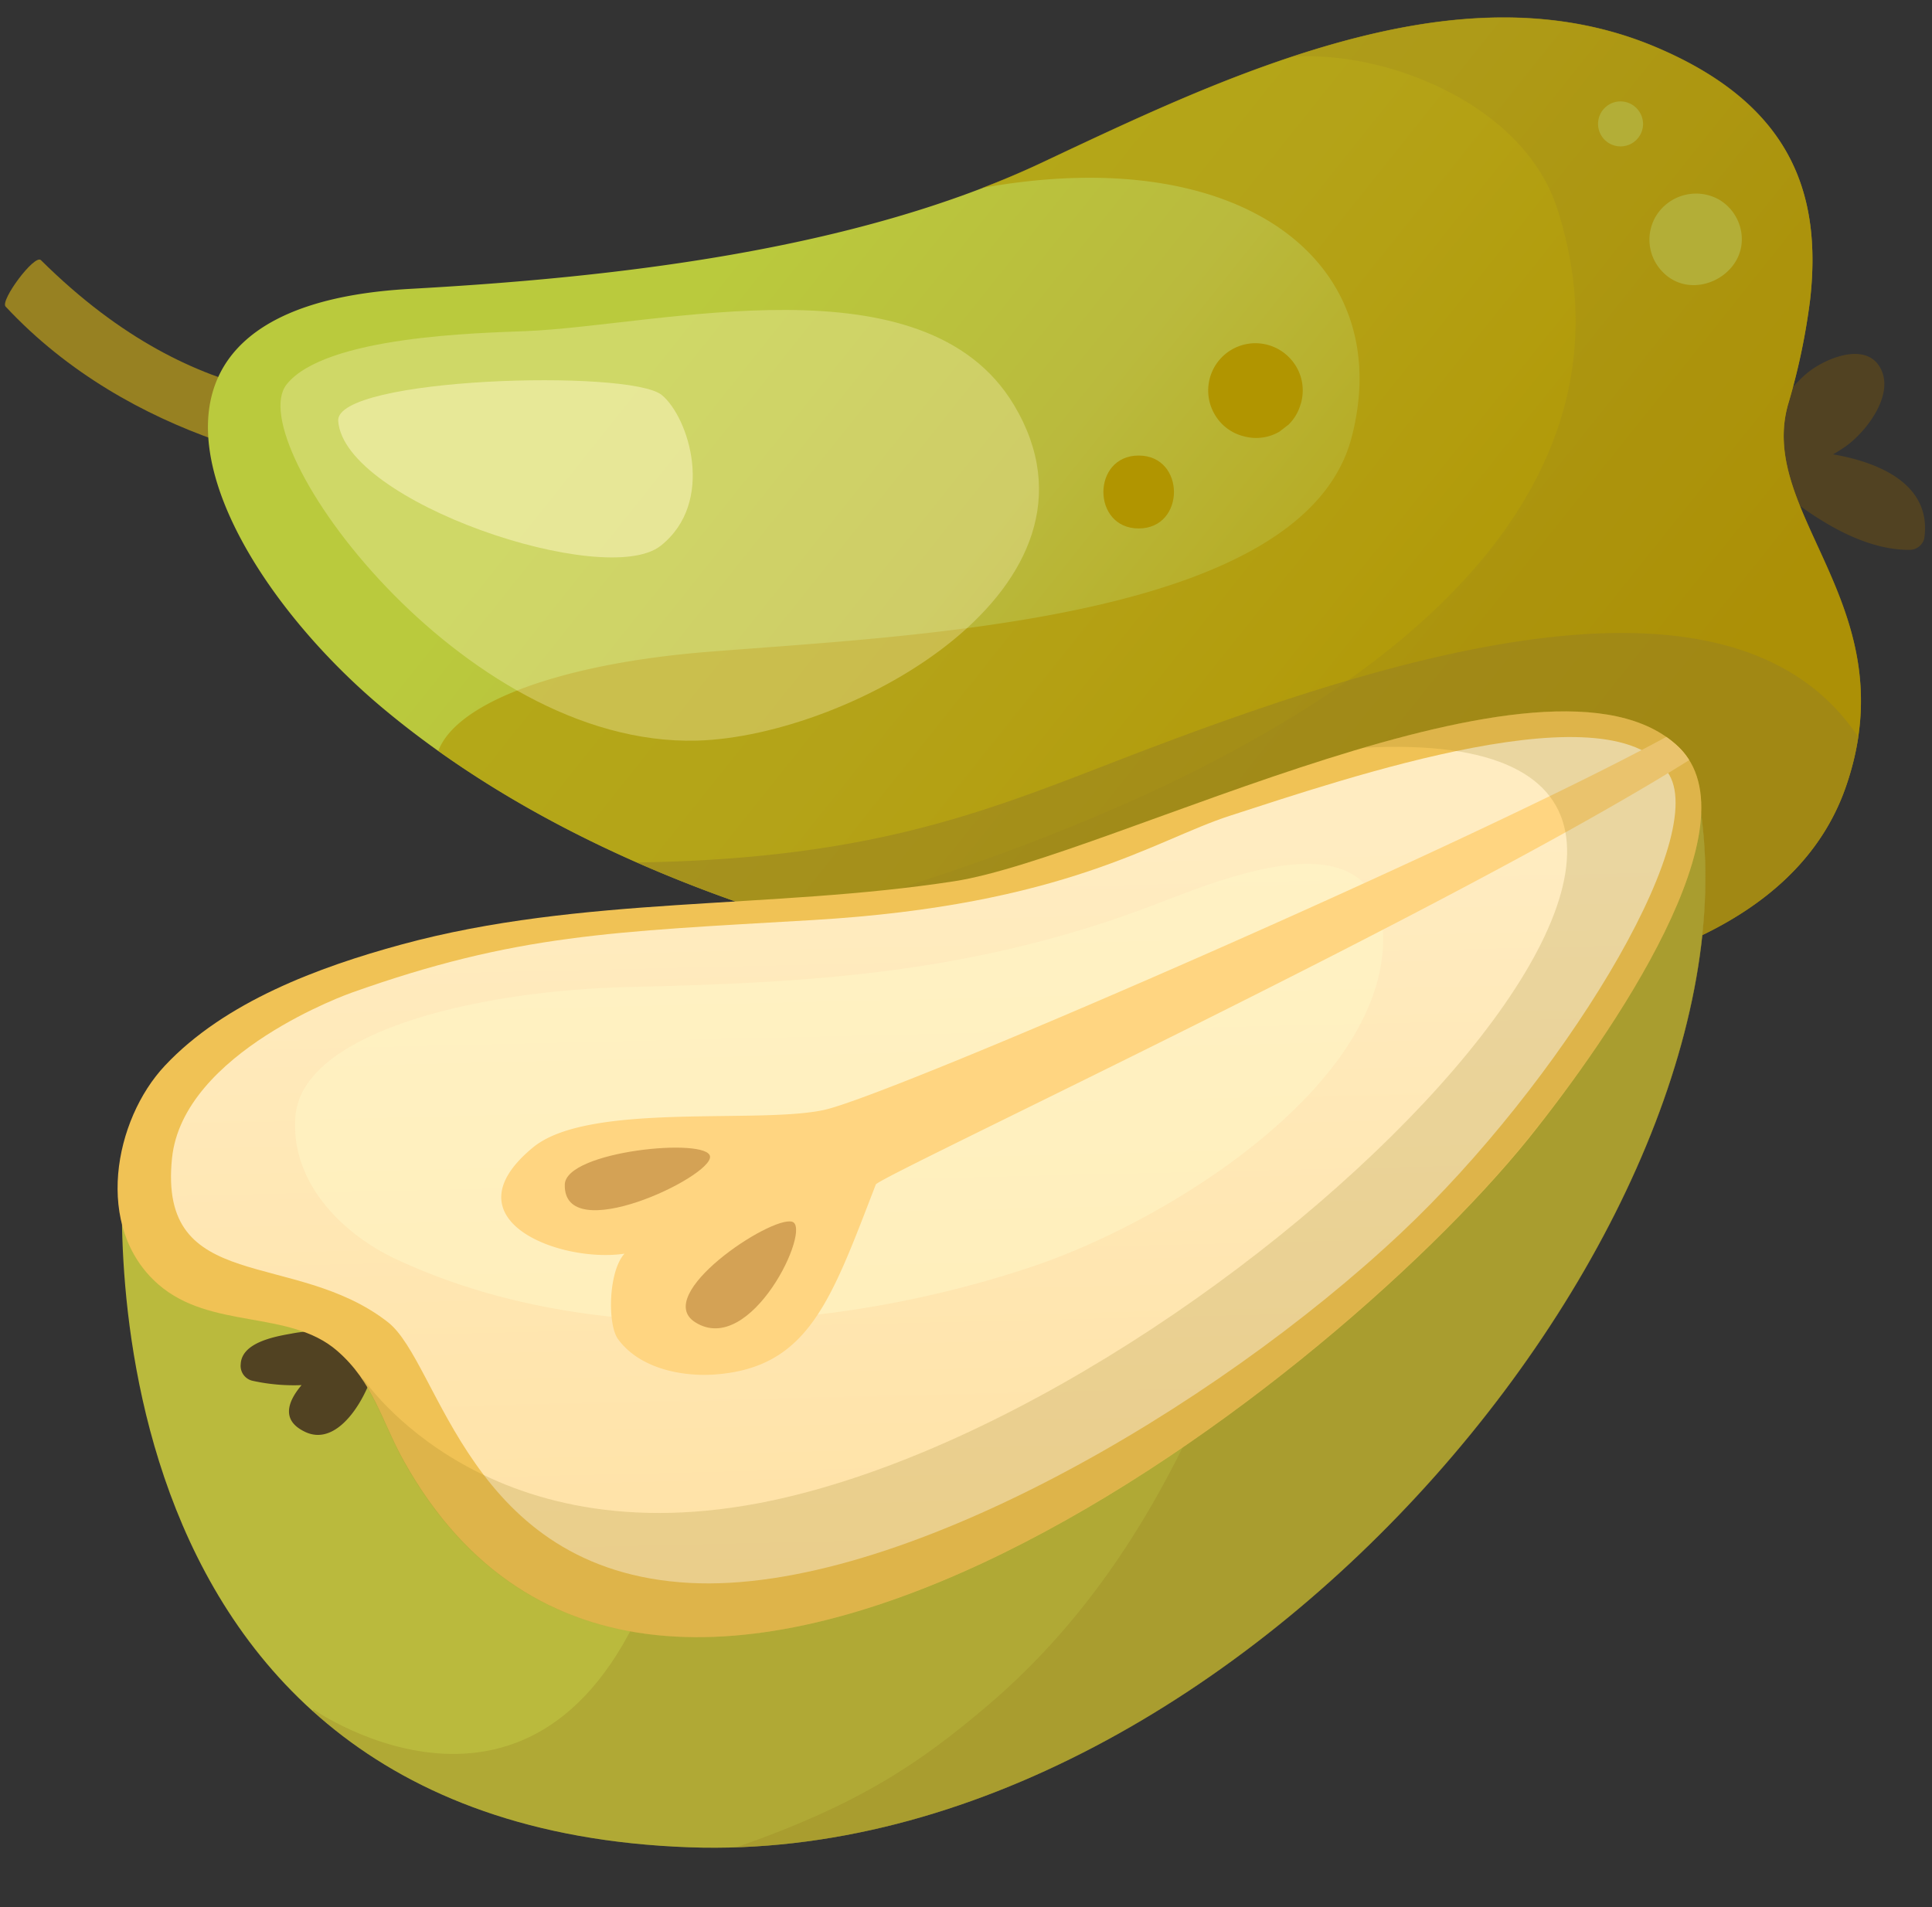 <svg xmlns="http://www.w3.org/2000/svg" viewBox="-1.18 -4.16 457.62 451.85"><rect x="-1.18" y="-4.16" width="457.62" height="451.85" fill="#333333" stroke="none"/><defs><linearGradient id="a" x1="185.37" y1="39.45" x2="377.68" y2="192.95" gradientUnits="userSpaceOnUse"><stop offset="0" stop-color="#baca3d"/><stop offset=".36" stop-color="#baba3d"/><stop offset="1" stop-color="#b19500"/></linearGradient><linearGradient id="b" x1="216.74" y1="198.12" x2="221.17" y2="385.97" gradientUnits="userSpaceOnUse"><stop offset="0" stop-color="#ffecc1"/><stop offset="1" stop-color="#ffe1a3"/></linearGradient></defs><title>Asset 1</title><g data-name="Layer 2"><g data-name="Layer 6" style="isolation:isolate"><path d="M433 103.47a31 31 0 0 0 3.55-2.3c4.73-3.63 11.14-12.17 7.56-18.33s-13.17-1.95-17.11 1.27c-3.16 2.56-5.58 6-8 9.25s-5.46 6.53-7.7 10a1.44 1.44 0 0 0 0 1.48c-1.84 1.26-1.13 4.73 1.36 4.52 1.25-.1 2.53-.27 3.83-.47a3.28 3.28 0 0 0 .41.21c9.57 8.25 22 17.06 34.22 17a3.6 3.6 0 0 0 3.48-2.65c1.84-12.45-9.9-17.96-21.6-19.98z" fill="#514222"/><path d="M96.51 92.68c-16.91-3.13-49.59 2.87-88-35.22C7 56-1.18 67 .14 68.46c29.69 31.86 72.6 39.17 91.61 40.34 3.66.2 4.76-16.12 4.76-16.12z" fill="#978122"/><path d="M427.58 66.78c2.81-25.2-4.6-46.21-36.45-59.72-26.33-11.17-54.29-7.63-81 .54-22.25 6.81-43.42 16.84-64.42 26.74C201.23 55.32 143.65 61.63 96 64.27c-77.89 4.33-46.43 65.89-6.62 99.24C136.66 203.12 203.85 223 264 230c48.35 5.58 152.52 9 172.09-47.92 14.56-42.34-21.2-64.22-13.74-90.42a154.63 154.63 0 0 0 5.23-24.88z" fill="url(#a)"/><path d="M436.09 182c14.56-42.34-21.2-64.22-13.74-90.42a154.63 154.63 0 0 0 5.23-24.85c2.81-25.2-4.6-46.21-36.45-59.72-26.33-11.17-54.29-7.63-81 .54-22.25 6.81-43.42 16.84-64.42 26.74-4.63 2.18-9.41 4.2-14.3 6.08 61.77-11.16 98.26 17.72 87.59 58.97-11.3 43.59-103.88 47-152.84 50.95-33.49 2.71-59 11.57-63.53 23.44C148.69 206.59 209.26 223.64 264 230c48.36 5.55 152.53 9 172.09-48z" fill="#b19500" opacity=".6"/><path d="M382.71 19.86a5.33 5.33 0 1 0 5.29 5.33 5.38 5.38 0 0 0-5.29-5.33z" fill="#baba3d"/><path d="M411 49.65a11 11 0 0 0-5-6.53 11.14 11.14 0 0 0-15 4 10.89 10.89 0 0 0 1.7 13.2c7.42 7.57 21.2.02 18.3-10.67z" fill="#baba3d"/><path d="M422.35 91.62a154.63 154.63 0 0 0 5.23-24.85c2.81-25.2-4.6-46.21-36.45-59.72-26.33-11.17-54.29-7.63-81 .54-1.81.55-3.61 1.14-5.4 1.73 22-1.66 54.85 11 62.92 35.89 19.17 59.25-22.66 121.12-167.3 164.69-4.7 1.41-8.78 2.92-12.36 4.39A431.05 431.05 0 0 0 264 230c48.35 5.58 152.52 9 172.09-47.92 14.56-42.38-21.2-64.25-13.74-90.46z" style="mix-blend-mode:multiply" fill="#978122" opacity=".2"/><path d="M439 170.48c-29.33-44-107.4-20.19-167 2.3-35.47 13.4-62.19 26.47-122.34 27.38C186.15 216.24 226.44 225.63 264 230c48.35 5.58 152.52 9 172.09-47.92a65.4 65.4 0 0 0 2.91-11.6z" style="mix-blend-mode:multiply" fill="#978122" opacity=".5"/><path d="M28.14 269.77s-15.5 158.39 134 163.69c131.92 4.67 260-155.49 238.19-252.74z" fill="#baba3d"/><path d="M400.36 180.72l-48.52 11.61c-13.63 46.88-44.91 78.87-62.84 123.83-13.74 34.34-31 62.25-56.32 83.79-15.75 13.38-30.22 23.35-59.44 33.51 127.88-4.23 248.35-158.2 227.12-252.74z" style="mix-blend-mode:multiply" fill="#978122" opacity=".3"/><path d="M88 317a2.61 2.61 0 0 0-1.68-2.53 2.66 2.66 0 0 0-1.1-.87 29.62 29.62 0 0 0-17.43-1.82c-4.32.75-11.69 2.21-11.95 7.19a3.63 3.63 0 0 0 2.92 4 45.37 45.37 0 0 0 11.49 1c-3.38 4-4.78 8.33.68 11C80 339.52 87.63 323.26 88 317z" fill="#514222"/><path d="M162.17 433.46c131.92 4.67 260-155.49 238.19-252.74l-81.67 19.54c-70.44 51.67-149.94 127.39-164.46 167.92-25.58 71.46-81.16 32.64-81.16 32.64l-.18.34c19.9 17.96 48.42 30.84 89.28 32.3z" style="mix-blend-mode:multiply" fill="#978122" opacity=".3"/><path d="M396.39 172.78C366 143.67 261.65 198.92 224.88 204.6c-43.48 6.72-88.32 3.37-131 15-19.54 5.32-41.83 13.57-56 28.69-12 12.75-17 38.35-1.54 51.83 12.39 10.78 31 5.93 42.29 15.68 8.73 7.53 10.61 16.79 15.93 26.28 59.19 105.61 217.41-16 266.31-76.51 19.73-24.57 54.3-74.83 35.52-92.79z" fill="#f0c255"/><path d="M82.12 231s-40 14-42.56 39.26c-3.31 32.42 29 21.43 51.17 38.82 12.35 9.7 19 58.94 71.46 61.75 49.4 2.65 124.17-41.24 168.5-82.92 37.52-35.28 72.78-92.63 63.52-108.51-12.41-21.27-76.75.88-104.1 9.7-17.78 5.73-38.82 21.17-98.8 24.7-47.65 2.8-70.16 3.31-109.19 17.2z" fill="url(#b)"/><path d="M324.87 209.62c-7.39-17.47-36.66-5.57-52.08.35-44.45 17.06-84 18.67-125.61 19.71-35.29.88-76.75 10.59-78.38 30.62-1.26 15.51 10.94 27.7 23.55 33.7 45.94 21.63 104.73 17.41 151 1.89 33-11.08 85.57-44.11 83-80.24a18.43 18.43 0 0 0-1.48-6.03z" fill="#fff8c9" opacity=".5"/><path d="M268.53 103.76c-11.14 0-11.14 17.27 0 17.27s11.14-17.27 0-17.27z" fill="#b19500"/><path d="M307 85.4a11.17 11.17 0 0 0-2.88-4.94A11.18 11.18 0 0 0 285 88.37a11.12 11.12 0 0 0 1.53 5.63 11 11 0 0 0 6.68 5.14l.25.06a10.93 10.93 0 0 0 8.41-1.1l2.21-1.71a10.9 10.9 0 0 0 2.81-4.81 2.29 2.29 0 0 0 .09-.25 11.25 11.25 0 0 0 .02-5.93z" fill="#b19500"/><path d="M66.69 86.93c9.1-11.51 45.79-12.2 56.58-12.64C155.07 73 217.79 56.35 239 91.79c25.76 43.09-38.68 78.52-75.11 79.5-55.97 1.49-108.03-70.6-97.2-84.36z" fill="#fff8c9" opacity=".3"/><path d="M78.93 95.56c-.73-10.32 69.07-12.34 76.63-6.15 6.41 5.25 12.81 25.41-.26 35.73s-74.99-10.32-76.37-29.58z" fill="#fff8c9" opacity=".5"/><path d="M396.39 172.78a24.32 24.32 0 0 0-2.9-2.36c-47.57 25.85-183.77 85-199.56 88.38s-55.7-1.94-68.83 8.84c-20.8 17.11 6.35 27.49 21.64 25.19-3.83 4.2-4.06 16.75-1.54 20.23 5 6.89 15 9 23.14 8.38 22.08-1.71 27.35-17.64 37.93-45 .73-1.89 136.41-65.24 192.65-100.53a16.37 16.37 0 0 0-2.53-3.13z" fill="#ffd581"/><path d="M167 269.82c-.42-4.59-34.17-1.37-34.4 6.62-.42 14.99 34.87-1.77 34.4-6.62z" fill="#d4a255"/><path d="M186.43 285.26c-5.12-1.4-33.22 17.31-22.94 23.82 13.24 8.38 27.8-22.5 22.94-23.82z" fill="#d4a255"/><path d="M360.78 265.57c19.82-24.54 54.39-74.83 35.61-92.79-13.93-13.32-43.32-9-74.63.2 127.12-6.81-24.61 151.09-136.65 177.56-70.68 16.7-100.35-28.23-100.35-28.23v.63c3.91 5.92 6 12.48 9.7 19.15 59.2 105.6 217.42-15.97 266.32-76.52z" style="mix-blend-mode:multiply" fill="#978122" opacity=".2"/></g></g></svg>
